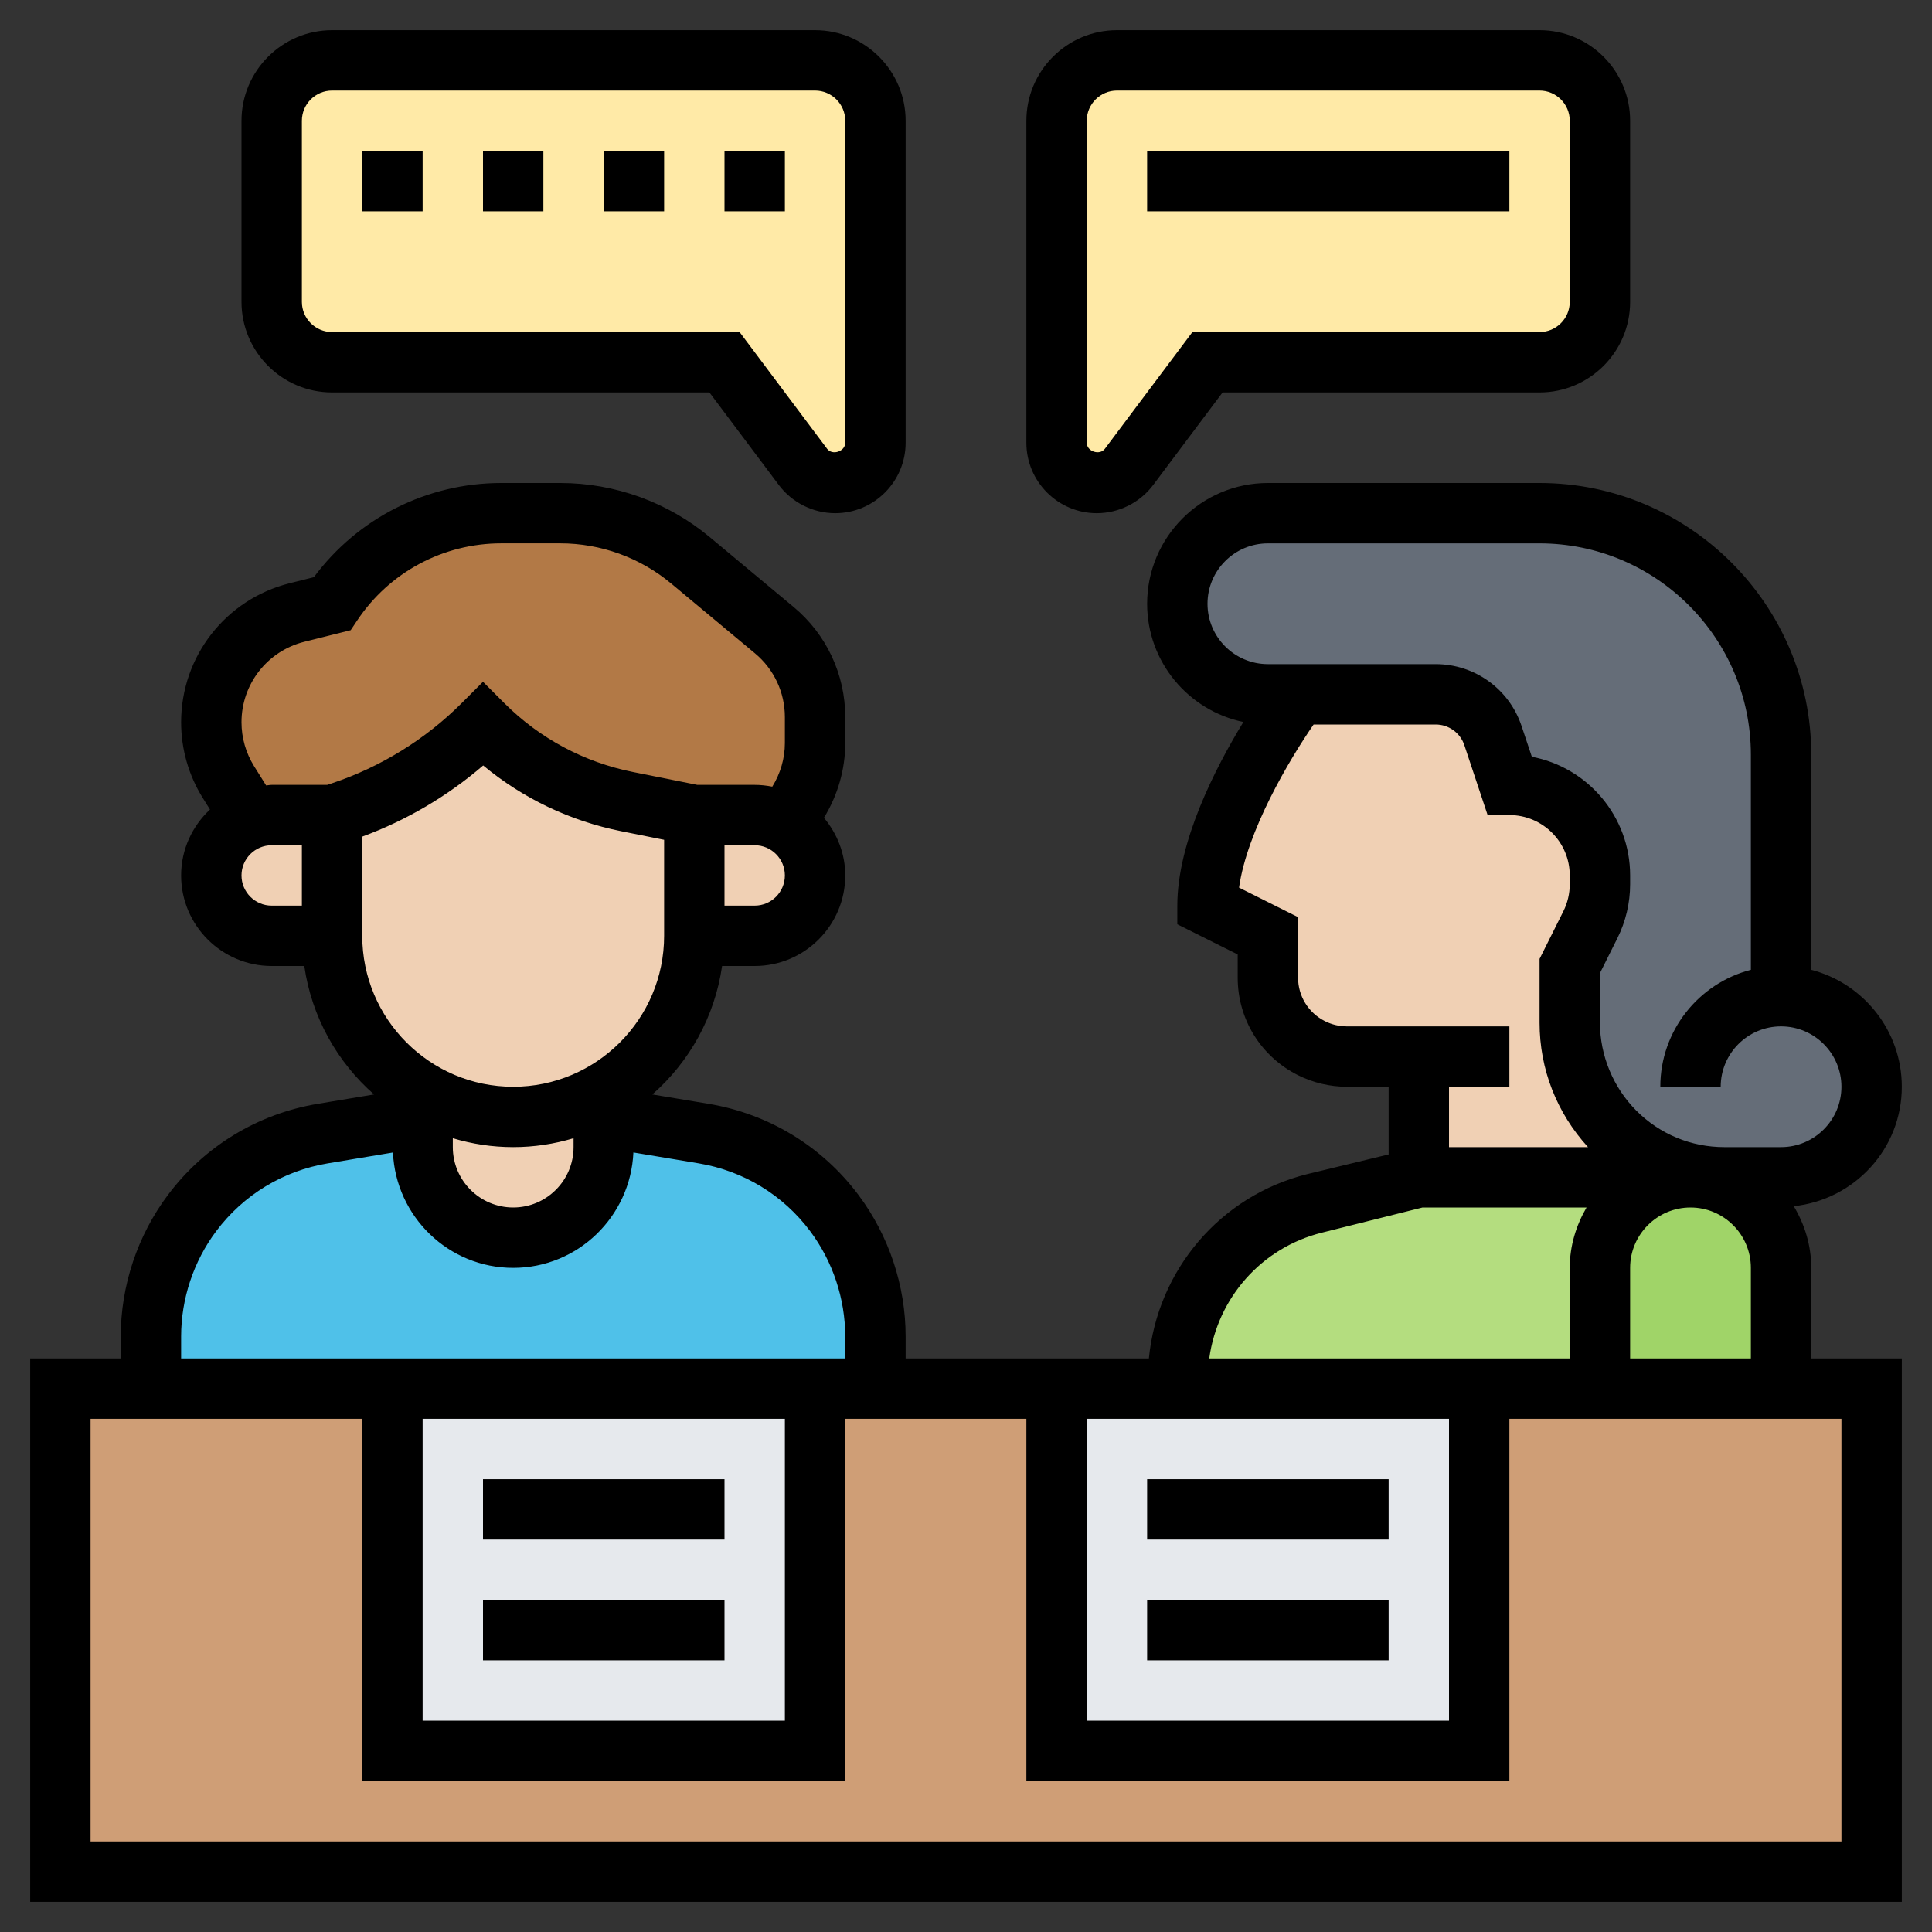 <svg id="Layer_5" enable-background="new 0 0 64 64" height="512" viewBox="0 0 64 64" width="512" xmlns="http://www.w3.org/2000/svg"><rect x="0" y="0" width="64" height="64" fill="#333333" stroke="none"/><g><g><g><path d="m2 46h60v16h-60z" fill="#cf9e76"/></g><g><path d="m13 46h14v12h-14z" fill="#e6e9ed"/></g><g><path d="m59 33c.83 0 1.58.34 2.12.88s.88 1.29.88 2.12-.34 1.58-.88 2.12-1.29.88-2.12.88h-1.88c-.27 0-.54-.02-.8-.07-1.06-.16-2.05-.66-2.82-1.43-.96-.96-1.5-2.26-1.5-3.62v-1.88l.68-1.37c.21-.41.32-.87.32-1.34v-.29c0-1.66-1.34-3-3-3l-.54-1.63c-.28-.82-1.04-1.37-1.9-1.37h-4.56-1c-1.66 0-3-1.34-3-3 0-.83.34-1.58.88-2.12s1.29-.88 2.12-.88h9c4.42 0 8 3.58 8 8z" fill="#656d78"/></g><g><path d="m59 42v4h-6v-4c0-1.66 1.34-3 3-3 .1 0 .21.01.31.02.7.07 1.34.39 1.81.86.54.54.88 1.29.88 2.12z" fill="#a0d468"/></g><g><path d="m47 35h-2.38c-.41 0-.81-.09-1.17-.28-.89-.44-1.45-1.35-1.45-2.34v-1.38l-2-1c0-3 3-7 3-7h4.56c.86 0 1.62.55 1.9 1.37l.54 1.63c1.66 0 3 1.34 3 3v.29c0 .47-.11.93-.32 1.34l-.68 1.37v1.88c0 1.36.54 2.66 1.5 3.62.77.77 1.76 1.27 2.82 1.43l-.01.09c-.1-.01-.21-.02-.31-.02h-9z" fill="#f0d0b4"/></g><g><path d="m47 39h9c-1.66 0-3 1.34-3 3v4h-4-10v-.32c0-2.75 1.87-5.15 4.54-5.82z" fill="#b4dd7f"/></g><g><path d="m53 4v6c0 1.1-.9 2-2 2h-11l-2.6 3.47c-.25.33-.65.53-1.07.53-.73 0-1.33-.6-1.33-1.33v-10.67c0-1.1.9-2 2-2h14c1.1 0 2 .9 2 2z" fill="#ffeaa7"/></g><g><path d="m49 46v12h-14v-12h4z" fill="#e6e9ed"/></g><g><path d="m29 44.27v1.73h-2-14-8v-1.73c0-1.47.48-2.91 1.36-4.09 1.05-1.4 2.6-2.34 4.33-2.63l3.31-.55v1c0 1.66 1.34 3 3 3 .83 0 1.58-.34 2.12-.88s.88-1.29.88-2.12v-1l3.31.55c1.73.29 3.28 1.23 4.33 2.63.88 1.18 1.36 2.62 1.36 4.09z" fill="#4fc1e9"/></g><g><path d="m29 4v10.67c0 .73-.6 1.33-1.33 1.33-.42 0-.82-.2-1.07-.53l-2.6-3.47h-13c-1.1 0-2-.9-2-2v-6c0-1.1.9-2 2-2h16c1.1 0 2 .9 2 2z" fill="#ffeaa7"/></g><g><path d="m27 23.75v.86c0 .9-.32 1.76-.9 2.44l-.16.19c-.28-.16-.6-.24-.94-.24h-2l-2.23-.45c-1.8-.36-3.47-1.25-4.77-2.55-1.32 1.32-2.92 2.31-4.68 2.89l-.32.11h-2c-.24 0-.46.04-.67.12l-.76-1.21c-.37-.59-.57-1.28-.57-1.98 0-.86.29-1.67.79-2.31.51-.64 1.21-1.12 2.05-1.33l1.16-.29c.62-.94 1.46-1.68 2.43-2.2.96-.52 2.05-.8 3.18-.8h1.95c1.58 0 3.1.55 4.31 1.56l2.78 2.32c.86.71 1.35 1.76 1.35 2.87z" fill="#b27946"/></g><g><path d="m26.41 27.59c.37.36.59.86.59 1.41 0 1.1-.9 2-2 2h-2v-4h2c.34 0 .66.08.94.24.17.09.33.21.47.35z" fill="#f0d0b4"/></g><g><path d="m23 27v4c0 2.22-1.21 4.16-3 5.2-.88.51-1.9.8-3 .8s-2.12-.29-3-.8c-1.79-1.04-3-2.98-3-5.2v-4l.32-.11c1.76-.58 3.36-1.57 4.68-2.89 1.3 1.3 2.97 2.19 4.77 2.55z" fill="#f0d0b4"/></g><g><path d="m20 37v1c0 .83-.34 1.58-.88 2.12s-1.29.88-2.12.88c-1.66 0-3-1.34-3-3v-1-.8c.88.51 1.9.8 3 .8s2.12-.29 3-.8z" fill="#f0d0b4"/></g><g><path d="m11 27v4h-2c-.55 0-1.05-.22-1.41-.59-.37-.36-.59-.86-.59-1.41 0-.86.56-1.61 1.33-1.88.21-.08.43-.12.67-.12z" fill="#f0d0b4"/></g></g><g><path d="m60 42c0-.749-.22-1.443-.579-2.043 2.006-.213 3.579-1.895 3.579-3.957 0-1.86-1.276-3.428-3-3.874v-7.126c0-4.962-4.037-9-9-9h-9c-2.206 0-4 1.794-4 4 0 1.928 1.371 3.541 3.189 3.917-.939 1.538-2.189 3.978-2.189 6.083v.618l2 1v.764c0 1.379.767 2.619 2 3.236.5.25 1.06.382 1.618.382h1.382v2.242l-2.697.652c-2.896.724-4.958 3.186-5.245 6.106h-8.058v-.729c0-1.678-.555-3.343-1.563-4.687-1.21-1.615-2.974-2.687-4.966-3.019l-1.862-.31c1.224-1.075 2.068-2.567 2.311-4.255h1.08c1.654 0 3-1.346 3-3 0-.729-.272-1.389-.706-1.91.455-.742.706-1.597.706-2.476v-.859c0-1.413-.623-2.742-1.708-3.646l-2.778-2.315c-1.388-1.157-3.147-1.794-4.953-1.794h-1.955c-2.46 0-4.752 1.159-6.209 3.12l-.801.2c-2.117.53-3.596 2.423-3.596 4.605 0 .891.249 1.761.722 2.516l.234.375c-.585.548-.956 1.321-.956 2.184 0 1.654 1.346 3 3 3h1.08c.243 1.687 1.087 3.179 2.311 4.255l-1.862.31c-1.992.332-3.756 1.404-4.966 3.019-1.008 1.344-1.563 3.008-1.563 4.687v.729h-3v18h62v-18h-3zm-6 3v-3c0-1.103.897-2 2-2s2 .897 2 2v3zm-14-25c0-1.103.897-2 2-2h9c3.859 0 7 3.14 7 7v7.126c-1.724.445-3 2.013-3 3.874h2c0-1.103.897-2 2-2s2 .897 2 2-.897 2-2 2h-1.879c-1.102 0-2.136-.429-2.914-1.207-.767-.768-1.207-1.83-1.207-2.914v-1.643l.578-1.156c.276-.552.422-1.171.422-1.788v-.292c0-1.952-1.404-3.581-3.256-3.931l-.34-1.018c-.409-1.227-1.552-2.051-2.845-2.051h-5.559c-1.103 0-2-.897-2-2zm10 16v-2h-5.382c-.25 0-.5-.059-.724-.171-.551-.276-.894-.83-.894-1.447v-2l-1.955-.978c.266-1.882 1.66-4.23 2.47-5.404h4.044c.431 0 .813.275.949.684l.771 2.316h.721c1.103 0 2 .897 2 2v.292c0 .309-.073.618-.211.894l-.789 1.578v2.115c0 1.541.572 2.99 1.605 4.121h-4.605v-2zm-6.213 4.834 3.336-.834h5.433c-.344.591-.556 1.268-.556 2v3h-11.942c.275-2 1.725-3.665 3.729-4.166zm-7.787 6.166h12v10h-12zm-22 0h12v10h-12zm1-9.295c.634.19 1.305.295 2 .295s1.366-.105 2-.295v.295c0 1.103-.897 2-2 2s-2-.897-2-2zm10-7.705h-1v-2h1c.552 0 1 .449 1 1s-.448 1-1 1zm-17-1c0-.551.448-1 1-1h1v2h-1c-.552 0-1-.449-1-1zm2.837-3h-1.837c-.063 0-.122.015-.184.019l-.399-.638c-.272-.437-.417-.94-.417-1.456 0-1.263.855-2.358 2.08-2.665l1.537-.384.215-.322c1.066-1.6 2.851-2.555 4.773-2.555h1.955c1.34 0 2.644.472 3.673 1.33l2.778 2.315c.629.524.989 1.294.989 2.111v.859c0 .513-.149 1.012-.417 1.445-.189-.037-.383-.059-.583-.059h-1.901l-2.129-.426c-1.621-.324-3.095-1.113-4.263-2.281l-.707-.708-.707.708c-1.199 1.199-2.684 2.116-4.293 2.653zm1.163 5v-3.286c1.461-.537 2.826-1.341 4.006-2.357 1.316 1.092 2.879 1.839 4.571 2.178l1.423.285v3.18c0 2.757-2.243 5-5 5s-5-2.243-5-5zm-6 13.271c0-1.249.413-2.487 1.162-3.487.9-1.201 2.213-1.999 3.694-2.246l2.161-.36c.096 2.121 1.838 3.822 3.983 3.822s3.887-1.701 3.982-3.823l2.161.36c1.481.247 2.794 1.044 3.694 2.246.749 1 1.162 2.239 1.162 3.487v.73h-21.999zm55 16.729h-58v-14h9v12h16v-12h6v12h16v-12h11z"/><path d="m38 49h8v2h-8z"/><path d="m38 53h8v2h-8z"/><path d="m16 49h8v2h-8z"/><path d="m16 53h8v2h-8z"/><path d="m36.333 17c.73 0 1.429-.349 1.867-.933l2.3-3.067h10.5c1.654 0 3-1.346 3-3v-6c0-1.654-1.346-3-3-3h-14c-1.654 0-3 1.346-3 3v10.667c0 1.286 1.047 2.333 2.333 2.333zm-.333-13c0-.551.448-1 1-1h14c.552 0 1 .449 1 1v6c0 .551-.448 1-1 1h-11.5l-2.899 3.866c-.173.232-.601.09-.601-.199z"/><path d="m11 13h12.5l2.3 3.067c.438.584 1.137.933 1.867.933 1.286 0 2.333-1.047 2.333-2.333v-10.667c0-1.654-1.346-3-3-3h-16c-1.654 0-3 1.346-3 3v6c0 1.654 1.346 3 3 3zm-1-9c0-.551.448-1 1-1h16c.552 0 1 .449 1 1v10.667c0 .289-.428.431-.601.2l-2.899-3.867h-13.5c-.552 0-1-.449-1-1z"/><path d="m24 5h2v2h-2z"/><path d="m12 5h2v2h-2z"/><path d="m16 5h2v2h-2z"/><path d="m20 5h2v2h-2z"/><path d="m38 5h12v2h-12z"/></g></g></svg>